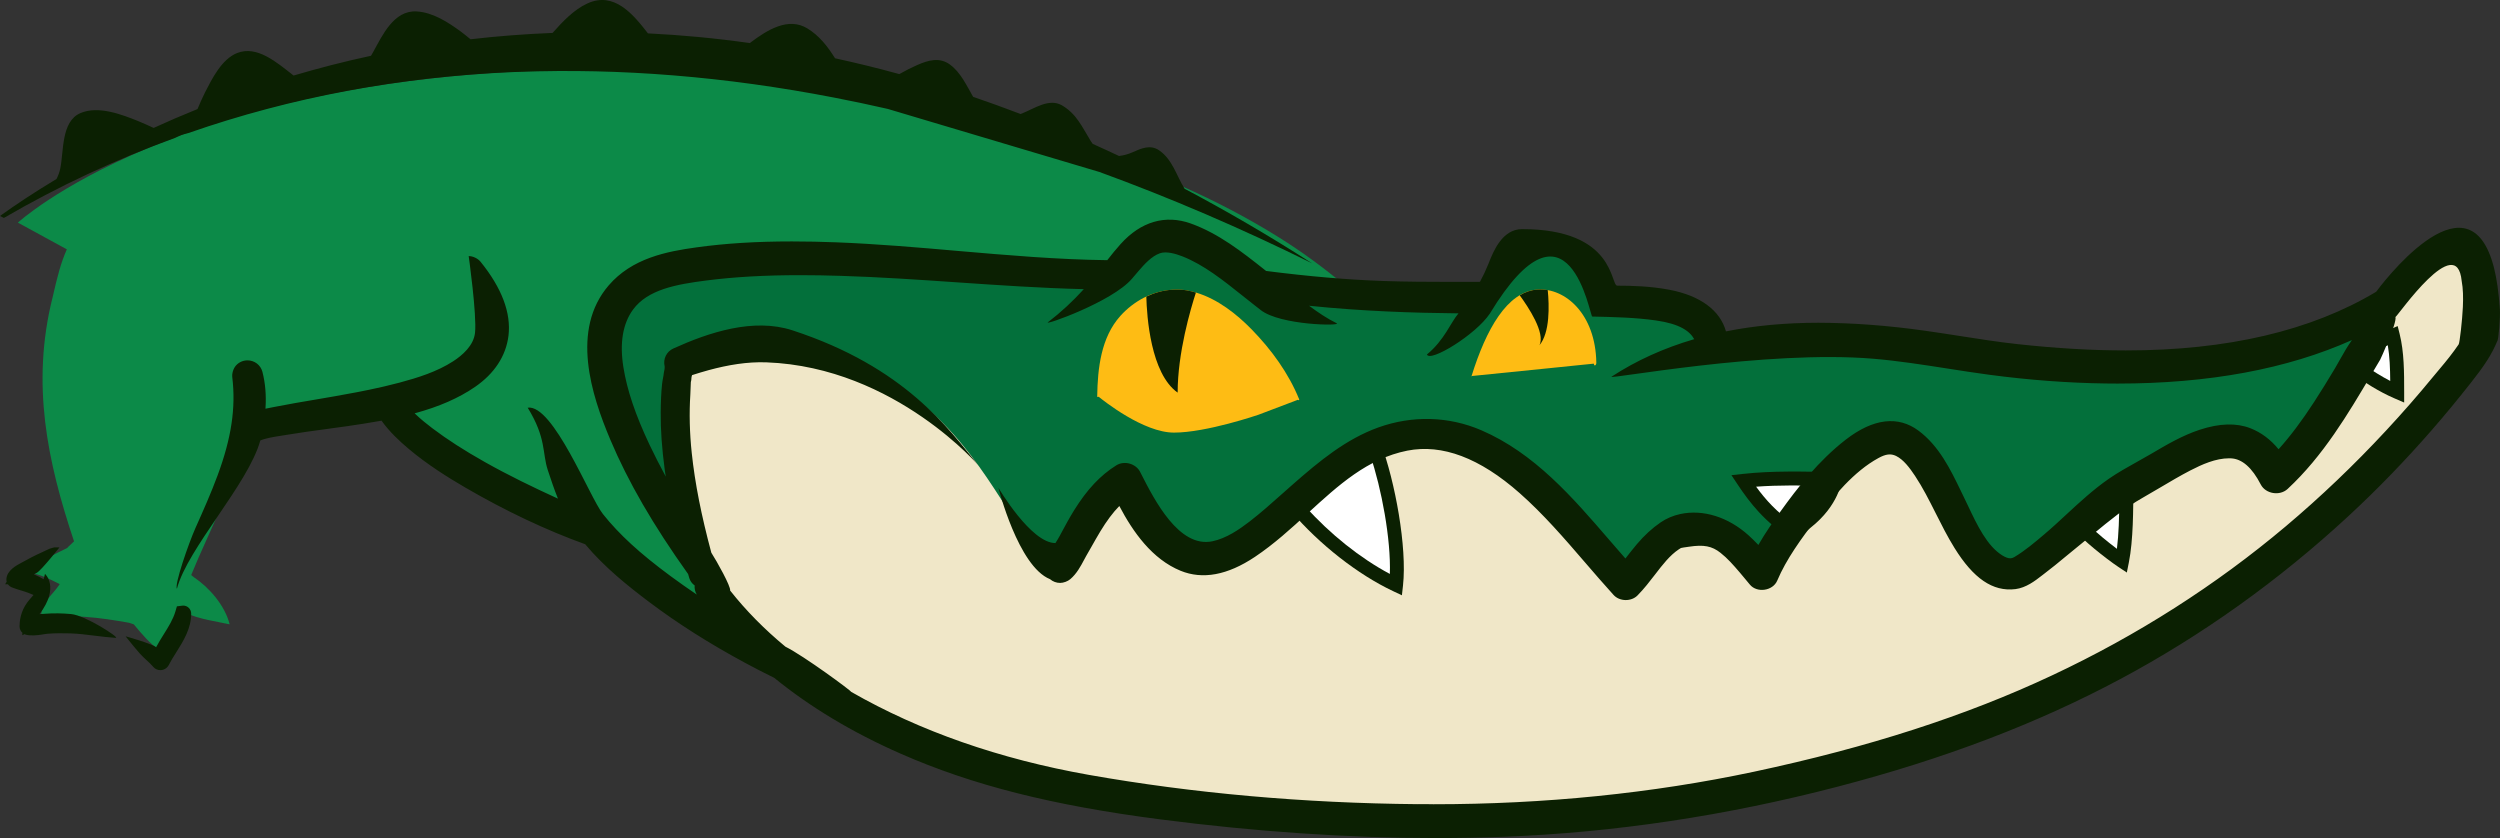 <svg version="1.1" id="图层_1" x="0px" y="0px" width="209.055px" height="70.081px" viewBox="0 0 209.055 70.081" enable-background="new 0 0 209.055 70.081" xml:space="preserve" xmlns="http://www.w3.org/2000/svg" xmlns:xlink="http://www.w3.org/1999/xlink" xmlns:xml="http://www.w3.org/XML/1998/namespace">
  <rect x="0" y="0" width="209.055" height="70.081" fill="#333333" stroke="none"/>
  <path fill="#0C8A48" d="M106.934,19.843c-10.392-6.486-22.449-9.533-34.358-11.77c-8.298-1.561-16.639-2.615-25.099-2.24
	C14.769,6.42,1.495,18.616,1.495,18.616l4.096,2.235c-0.51,1.145-0.772,2.19-1.2,4.044C2.587,32.108,3.96,38.591,6.192,45.269
	c-0.365,0.322-0.578,0.557-0.578,0.557c-1.088,0.543-2.311,1.086-3.262,1.9v0.137c0.951,0.137,1.766,0.543,2.582,0.951l0.059,0.033
	c-0.594,0.934-1.66,1.568-1.553,2.955c2.31-0.541,5.028-0.135,7.338,0.273l0.408,0.135c0.68,0.816,1.359,1.631,2.174,2.176
	c0.432-1.076,1.288-2.07,1.692-3.111l0.482-0.014c1.224,0.541,2.446,0.68,3.67,0.949c-0.408-1.629-1.767-3.123-2.99-3.939
	l-0.227-0.184c1.444-3.564,3.874-8.039,4.647-12.254l0.064,0.205c1.311-0.953,6.748-1.281,11.687-2.375
	c2.208,4.037,11.761,8.564,17.126,10.711l0.113-0.189c4.311,5.283,14.627,11.281,20.363,13.236l-4.53-8.152l52.009-20.66
	C114.35,25.282,110.801,22.257,106.934,19.843z" class="color c1"/>
  <path fill="#03703B" d="M198.694,26.675c-13.557,5.848-22.788,5.014-36.65,2.568c-5.945-0.928-12.65-1.35-18.729,0.039l-0.116-0.311
	c-4.345-3.238-10.004-5.889-10.004-5.889l-0.469-0.066c-1.533-3.424-5.389-4.453-6.834-0.842c-0.288,0.727-0.619,1.432-0.997,2.111
	l-0.179-0.027l-0.182,0.637c-6.252,0-11.055,0.088-19.299-1.088c0,0-0.068,0.006-0.184,0.021c-2.764-2.17-5.604-4.248-7.699-4.1
	c-1.656,0.15-2.647,1.469-4.078,3.266v-0.004c-11.415,0-25.551-2.717-36.967-0.543c-13.047,2.988-0.271,20.93,3.533,26.639
	c0,0,13.773,1.992,15.947,2.537c0.313,0.078,0.854,0.092,1.559,0.057c0.08,0.166,0.162,0.328,0.254,0.486
	c2.898,5.074,8.879,9.787,22.469,7.066c10.344-2.068,18.689-4.031,25.203-5.65c1.104,1.061,2.273,1.996,3.429,2.75
	c4.168,2.719,52.009-10.146,52.552-10.508c0.543-0.365,6.341-1.813,8.334-3.262c1.995-1.451,6.345-6.889,7.432-7.613L198.694,26.675
	C196.249,25.856,200.598,28.306,198.694,26.675z" class="color c2"/>
  <path fill="#F0E7C8" d="M203.087,21.681c-0.01-0.045-0.018-0.092-0.031-0.137l-0.225,0.201c-0.559,0.133-4.078,6.797-4.635,6.953
	c-0.394,0.637-0.799,1.318-1.212,2.012c-0.317,0.529-0.647,1.076-0.979,1.623c-0.105,0.174-0.207,0.344-0.314,0.518
	c-0.356,0.578-0.721,1.156-1.099,1.727c-0.082,0.127-0.171,0.248-0.253,0.373c-0.301,0.445-0.607,0.887-0.923,1.318
	c-0.132,0.184-0.269,0.359-0.403,0.537c-0.295,0.391-0.598,0.766-0.908,1.133c-0.136,0.162-0.27,0.324-0.408,0.48
	c-0.446,0.502-0.904,0.986-1.385,1.426c-0.045-0.098-0.097-0.184-0.146-0.273c-0.057-0.105-0.118-0.182-0.177-0.279
	c-0.113-0.191-0.229-0.383-0.346-0.549c-0.078-0.105-0.157-0.193-0.236-0.289c-0.128-0.154-0.254-0.309-0.387-0.438
	c-0.078-0.076-0.158-0.137-0.239-0.203c-0.14-0.117-0.277-0.234-0.422-0.324c-0.079-0.051-0.16-0.086-0.24-0.129
	c-0.151-0.082-0.302-0.162-0.457-0.219c-0.079-0.027-0.16-0.043-0.239-0.066c-0.163-0.047-0.324-0.092-0.49-0.115
	c-0.079-0.012-0.16-0.012-0.238-0.018c-0.172-0.014-0.344-0.027-0.521-0.02c-0.078,0.004-0.156,0.016-0.233,0.021
	c-0.183,0.018-0.365,0.033-0.552,0.07c-0.074,0.014-0.152,0.037-0.229,0.055c-0.191,0.043-0.382,0.088-0.576,0.148
	c-0.072,0.021-0.148,0.053-0.223,0.078c-0.198,0.066-0.398,0.137-0.602,0.219c-0.068,0.027-0.138,0.063-0.207,0.092
	c-0.209,0.09-0.42,0.18-0.631,0.283c-0.064,0.029-0.128,0.064-0.191,0.096c-0.219,0.109-0.438,0.219-0.657,0.338
	c-0.053,0.027-0.104,0.059-0.157,0.088c-0.234,0.127-0.467,0.256-0.703,0.391l0,0c-0.793,0.457-1.592,0.943-2.381,1.404
	c-0.057,0.031-0.111,0.064-0.168,0.098c-0.287,0.164-0.57,0.326-0.854,0.48c0-0.072,0-0.145,0-0.215l-0.731,0.66
	c-0.188,0.133-0.4,0.297-0.623,0.473c-0.047,0.037-0.094,0.074-0.142,0.113c-0.222,0.176-0.454,0.365-0.702,0.57
	c-0.001,0.002-0.002,0.002-0.004,0.004c-0.902,0.754-1.946,1.672-2.971,2.549c-0.136,0.115-0.271,0.232-0.408,0.348
	c-0.088,0.074-0.174,0.148-0.262,0.221c-0.182,0.154-0.361,0.301-0.537,0.447c-0.074,0.063-0.149,0.125-0.223,0.184
	c-0.207,0.17-0.408,0.33-0.604,0.482c-0.036,0.029-0.075,0.061-0.111,0.09c-0.23,0.178-0.449,0.342-0.656,0.49
	c-0.043,0.031-0.078,0.053-0.119,0.082c-0.158,0.111-0.309,0.211-0.449,0.299c-0.057,0.035-0.109,0.066-0.162,0.096
	c-0.121,0.07-0.23,0.129-0.334,0.178c-0.043,0.02-0.09,0.043-0.129,0.059c-0.133,0.051-0.252,0.086-0.346,0.086
	c-0.277,0-0.543-0.043-0.798-0.119c-0.013-0.002-0.026-0.004-0.038-0.008c-0.246-0.074-0.48-0.188-0.707-0.324
	c-0.018-0.012-0.037-0.02-0.055-0.031c-0.221-0.139-0.432-0.307-0.635-0.496c-0.021-0.018-0.041-0.035-0.063-0.055
	c-0.199-0.191-0.393-0.406-0.58-0.637c-0.02-0.023-0.041-0.049-0.061-0.074c-0.186-0.236-0.365-0.488-0.54-0.754
	c-0.019-0.029-0.037-0.059-0.056-0.086c-0.176-0.273-0.348-0.557-0.514-0.854c-0.016-0.025-0.031-0.051-0.047-0.08
	c-0.173-0.307-0.342-0.621-0.509-0.945c-0.004-0.006-0.008-0.012-0.011-0.02c-0.379-0.73-0.749-1.486-1.123-2.225
	c-0.069-0.135-0.14-0.268-0.209-0.4c-0.102-0.197-0.205-0.393-0.31-0.584c-0.081-0.15-0.166-0.293-0.249-0.438
	c-0.096-0.168-0.19-0.336-0.287-0.494c-0.092-0.146-0.186-0.285-0.279-0.426c-0.094-0.143-0.188-0.287-0.285-0.42
	c-0.1-0.139-0.205-0.26-0.309-0.387c-0.097-0.117-0.191-0.24-0.291-0.346c-0.113-0.123-0.234-0.221-0.352-0.328
	c-0.098-0.086-0.191-0.184-0.293-0.26c-0.137-0.105-0.283-0.178-0.428-0.26c-0.09-0.049-0.176-0.115-0.27-0.156
	c-0.244-0.105-0.496-0.18-0.762-0.213c-0.204-0.016-0.419,0.006-0.64,0.049c-0.028,0.006-0.056,0.008-0.085,0.016
	c-0.209,0.047-0.426,0.121-0.646,0.215c-0.043,0.018-0.084,0.035-0.127,0.055c-0.219,0.1-0.44,0.219-0.667,0.355
	c-0.047,0.027-0.094,0.059-0.141,0.088c-0.229,0.145-0.46,0.305-0.692,0.482c-0.043,0.033-0.086,0.068-0.127,0.1
	c-0.229,0.182-0.459,0.369-0.691,0.576c-0.033,0.029-0.066,0.059-0.1,0.09c-0.229,0.205-0.456,0.422-0.685,0.648
	c-0.056,0.057-0.111,0.111-0.167,0.168c-0.223,0.223-0.442,0.455-0.661,0.695c-0.071,0.076-0.142,0.152-0.212,0.23
	c-0.207,0.232-0.412,0.467-0.615,0.707c-0.081,0.096-0.16,0.191-0.241,0.289c-0.183,0.219-0.362,0.441-0.54,0.666
	c-0.174,0.217-0.34,0.438-0.506,0.656c-0.079,0.105-0.159,0.207-0.236,0.311c-0.133,0.18-0.259,0.355-0.386,0.531
	c-0.097,0.135-0.194,0.27-0.288,0.402c-0.109,0.156-0.215,0.311-0.318,0.465c-0.105,0.152-0.207,0.303-0.307,0.453
	c-0.089,0.135-0.174,0.266-0.258,0.396c-0.105,0.162-0.204,0.32-0.301,0.477c-0.07,0.113-0.14,0.227-0.206,0.336
	c-0.1,0.166-0.19,0.324-0.28,0.48c-0.051,0.09-0.104,0.18-0.152,0.266c-0.092,0.168-0.172,0.322-0.25,0.473
	c-0.031,0.063-0.069,0.133-0.098,0.191c-0.1,0.201-0.186,0.389-0.251,0.551c-0.353-0.412-0.73-0.861-1.131-1.303
	c0.015-0.02,0.029-0.039,0.044-0.057l-0.86-0.906c-0.075-0.027-0.144-0.047-0.217-0.07c-0.957-0.869-2.011-1.52-3.136-1.441
	l-0.952-0.029c-1.069,0.215-1.839,0.729-2.483,1.363c-1.014,0.945-1.648,2.227-2.68,3.258c-0.485-0.529-0.977-1.086-1.473-1.652
	c-0.076-0.086-0.151-0.172-0.229-0.26c-0.013-0.014-0.025-0.031-0.039-0.045c-0.418-0.48-0.842-0.967-1.27-1.459
	c-0.037-0.043-0.074-0.084-0.113-0.127c-0.373-0.428-0.75-0.854-1.133-1.279c0.045-0.023,0.098-0.045,0.143-0.068l-0.603-0.867
	c-0.493-0.572-1.199-1.09-1.86-1.51c-0.209-0.207-0.419-0.408-0.631-0.607c-0.072-0.066-0.145-0.131-0.217-0.197
	c-0.188-0.174-0.379-0.346-0.569-0.514c-0.097-0.084-0.194-0.168-0.292-0.25c-0.18-0.154-0.362-0.303-0.545-0.449
	c-0.09-0.074-0.181-0.146-0.271-0.219c-0.265-0.207-0.531-0.406-0.801-0.598c-0.051-0.035-0.102-0.066-0.152-0.102
	c-0.227-0.156-0.457-0.309-0.688-0.451c-0.094-0.059-0.188-0.115-0.282-0.172c-0.203-0.121-0.409-0.236-0.615-0.346
	c-0.09-0.047-0.178-0.098-0.267-0.143c-0.288-0.146-0.579-0.283-0.874-0.404c-0.037-0.016-0.074-0.027-0.111-0.043
	c-0.262-0.105-0.525-0.201-0.793-0.285c-0.096-0.031-0.191-0.059-0.287-0.086c-0.223-0.064-0.448-0.123-0.675-0.17
	c-0.095-0.021-0.187-0.045-0.28-0.063c-0.313-0.059-0.629-0.107-0.948-0.133c-0.026-0.004-0.054-0.004-0.079-0.006
	c-0.295-0.023-0.594-0.031-0.896-0.025c-0.101,0.002-0.201,0.006-0.302,0.012c-0.243,0.012-0.488,0.033-0.735,0.064
	c-0.101,0.012-0.2,0.021-0.302,0.037c-0.339,0.053-0.68,0.119-1.027,0.211c-0.014,0.002-0.029,0.01-0.045,0.012
	c-0.332,0.09-0.669,0.201-1.008,0.326c-0.107,0.039-0.216,0.084-0.324,0.127c-0.263,0.105-0.527,0.223-0.795,0.354
	c-0.11,0.053-0.219,0.104-0.33,0.16c-0.367,0.188-0.737,0.391-1.113,0.625c-0.346,0.219-0.684,0.451-1.02,0.693
	c-0.057,0.041-0.115,0.08-0.172,0.123c-0.324,0.238-0.645,0.482-0.961,0.738c-0.047,0.037-0.094,0.076-0.141,0.115
	c-0.672,0.543-1.326,1.115-1.967,1.686c-0.021,0.02-0.041,0.037-0.061,0.057c-0.369,0.33-0.732,0.656-1.092,0.979
	c-0.238,0.213-0.474,0.424-0.707,0.631c-0.061,0.055-0.122,0.107-0.182,0.16c-0.281,0.246-0.559,0.482-0.836,0.713
	c-0.059,0.049-0.117,0.098-0.177,0.146c-0.284,0.232-0.568,0.459-0.851,0.67c-0.01,0.006-0.019,0.012-0.028,0.02
	c0,0-3.089,1.105-4.585,1.426c-0.32,0.068-0.631,0.1-0.934,0.109c-0.006-0.002-0.013-0.004-0.019-0.006
	c-0.209-0.076-0.418-0.17-0.628-0.283c-0.013-0.008-0.026-0.018-0.039-0.025c-0.19-0.105-0.381-0.229-0.571-0.369
	c-0.063-0.047-0.126-0.102-0.188-0.152c-0.143-0.113-0.285-0.23-0.428-0.363c-0.076-0.072-0.154-0.15-0.23-0.229
	c-0.131-0.129-0.26-0.266-0.391-0.414c-0.084-0.094-0.168-0.195-0.252-0.297c-0.125-0.15-0.25-0.313-0.376-0.48
	c-0.087-0.117-0.175-0.234-0.262-0.361c-0.126-0.18-0.255-0.375-0.383-0.574c-0.085-0.133-0.171-0.264-0.257-0.404
	c-0.138-0.227-0.277-0.473-0.416-0.721c-0.076-0.137-0.152-0.262-0.229-0.406c-0.215-0.4-0.432-0.822-0.648-1.277
	c-0.309,0.186-0.588,0.396-0.857,0.619c-0.072,0.061-0.143,0.125-0.213,0.186c-0.209,0.188-0.407,0.383-0.596,0.588
	c-0.049,0.053-0.099,0.102-0.146,0.154c-0.229,0.264-0.446,0.537-0.651,0.822c-0.03,0.041-0.059,0.086-0.089,0.129
	c-0.18,0.256-0.354,0.518-0.52,0.785c-0.039,0.061-0.076,0.123-0.113,0.184c-0.336,0.553-0.652,1.119-0.963,1.682
	c-0.147,0.266-0.295,0.527-0.441,0.787c-0.07,0.125-0.141,0.252-0.213,0.375c-0.205,0.354-0.414,0.699-0.634,1.029
	c-5.474-1.566-7.729-22.453-31.804-17.127c-0.016,0.094-0.029,0.188-0.047,0.279c-0.032,0.178-0.042,0.365-0.07,0.545
	c-0.074,0.486-0.148,0.971-0.188,1.475c-0.015,0.188-0.015,0.381-0.024,0.568c-0.029,0.531-0.057,1.064-0.053,1.609
	c0,0.172,0.014,0.348,0.02,0.521c0.014,0.566,0.03,1.135,0.074,1.711c0.014,0.162,0.037,0.326,0.052,0.488
	c0.054,0.59,0.11,1.18,0.19,1.77c0.023,0.166,0.055,0.33,0.08,0.494c0.086,0.588,0.176,1.178,0.285,1.76
	c0.036,0.197,0.082,0.389,0.121,0.584c0.108,0.549,0.217,1.098,0.341,1.635c0.068,0.301,0.147,0.59,0.219,0.887
	c0.104,0.426,0.205,0.857,0.317,1.275c0.188,0.705,0.386,1.398,0.586,2.07l0.458,0.916l0.086,0.172
	c7.266,10.49,21.743,15.686,33.682,17.449c14.651,2.168,30.124,3,44.829,0.98c8.313-1.141,16.738-3.168,24.688-5.861
	c17.288-5.859,31.734-16.188,43.041-30.51c1.085-1.361,2.172-2.719,2.445-4.348C207.981,26.798,207.337,20.667,203.087,21.681z" class="color c3"/>
  <path fill="#0B2002" d="M117.23,49.78l-0.737-0.348c-2.949-1.393-6.139-3.887-8.529-6.676l-0.308-0.357l0.287-0.373
	c0.099-0.131,2.466-3.197,5.263-4.689l2.064-0.781l0.205,0.545c1.178,3.145,2.2,8.662,1.846,11.869L117.23,49.78z" class="color c4"/>
  <path fill="#FFFFFF" d="M109.166,42.364c2.036,2.283,4.601,4.326,7.056,5.629c0.099-2.9-0.693-7.145-1.642-9.934l-0.896,0.336
	C111.711,39.454,109.868,41.524,109.166,42.364z" class="color c5"/>
  <path fill="#0B2002" d="M177.85,47.878l-0.725-0.482c-0.989-0.658-3.144-2.367-3.606-3.064l-0.277-0.416l5.149-4.656v1.311
	c0,2.043,0,4.588-0.371,6.457L177.85,47.878z" class="color c4"/>
  <path fill="#FFFFFF" d="M174.821,44.056c0.492,0.48,1.396,1.234,2.2,1.838c0.153-1.229,0.192-2.666,0.201-4.01L174.821,44.056z" class="color c5"/>
  <path fill="#0B2002" d="M154.036,39.503l-0.017,0.625c-0.009,0.086-0.237,2.123-2.612,3.998l-1.336,1.092l-0.354-0.217
	c-2.134-1.316-3.422-2.998-4.401-4.469l-0.53-0.797l0.951-0.105c2.476-0.273,5.117-0.205,7.672-0.143L154.036,39.503z" class="color c4"/>
  <path fill="#FFFFFF" d="M149.982,43.786l0.696-0.568c1.238-0.977,1.777-1.967,2.012-2.584c-1.957-0.047-3.947-0.076-5.842,0.064
	C147.638,41.782,148.599,42.86,149.982,43.786z" class="color c5"/>
  <path fill="#0B2002" d="M201.042,33.661l-0.812-0.35c-1.317-0.566-2.445-1.318-3.538-2.043l-0.427-0.287l1.235-2.465l2.998-1.248
	l0.164,0.656c0.379,1.518,0.379,3.213,0.379,4.852V33.661z" class="color c4"/>
  <path fill="#FFFFFF" d="M197.769,30.583c0.674,0.447,1.367,0.889,2.107,1.273c-0.008-1.025-0.045-2.045-0.203-2.982l-1.326,0.551
	L197.769,30.583z" class="color c5"/>
  <path fill="#FEBC14" d="M133.488,30.335c-0.062-4.08-2.603-6.283-4.929-6.121c-2.53,0.174-4.288,3.328-5.502,7.225
	c-0.012,0.035,0.02,0.047,0.033,0.016c0.002-0.006,0.002-0.01,0.004-0.014l5.979-0.604l0,0l2.563-0.262l0,0l1.641-0.166
	c0.003,0.02,0.009,0.033,0.013,0.053C133.32,30.647,133.491,30.54,133.488,30.335z" class="color c6"/>
  <path fill="#0B2002" d="M15.987,51.296c0.013,1.25-0.663,2.324-1.26,3.271c-0.223,0.355-0.443,0.701-0.62,1.051
	c-0.13,0.256-0.405,0.42-0.702,0.42c-0.23,0-0.444-0.098-0.586-0.271c-0.168-0.199-0.361-0.377-0.556-0.555
	c-0.2-0.184-0.4-0.371-0.58-0.572c-0.329-0.375-0.642-0.758-0.952-1.145l-0.23-0.287c0,0,2.207,0.617,2.553,0.914
	c0.198-0.377,0.422-0.734,0.641-1.084c0.4-0.639,0.778-1.242,0.975-1.916l0.123-0.418l0.521-0.064
	C15.683,50.64,15.979,50.929,15.987,51.296z M5.949,51.349c-0.755-0.068-1.413-0.086-2.335-0.016
	c-0.1,0.006-0.203,0.014-0.311,0.023c1.717-2.268,0.458-3.367,0.458-3.367l-0.108,0.443c0,0.002-0.001,0.004-0.001,0.004
	c-0.234-0.139-0.512-0.281-0.816-0.404c0.015-0.006,0.026-0.014,0.038-0.02l0.211-0.117c0.396-0.232,1.887-2.119,1.887-2.119H4.521
	l-0.377,0.109c-0.705,0.324-1.433,0.658-2.133,1.055l-0.179,0.096c-0.483,0.256-1.214,0.643-1.296,1.348
	c-0.008,0.09,0,0.176,0.022,0.258L0.43,48.854l0.235,0.008c0.082,0.113,0.199,0.205,0.342,0.262c0.244,0.098,0.496,0.174,0.748,0.25
	c0.197,0.061,0.394,0.119,0.58,0.189l0.354,0.143c0.038,0.018,0.077,0.033,0.114,0.049c-0.016,0.02-0.033,0.037-0.05,0.057
	c-0.106,0.119-0.212,0.24-0.315,0.363c-0.535,0.643-0.798,1.363-0.803,2.209c0,0.205,0.089,0.395,0.236,0.529l-0.005,0.209
	l0.179-0.092c0.037,0.016,0.074,0.031,0.115,0.043c0.406,0.109,0.909,0.061,1.395-0.016c0.154-0.027,0.309-0.053,0.456-0.064
	c0.621-0.047,1.252-0.045,1.866-0.027c0.679,0.021,1.344,0.104,2.049,0.193c0.572,0.07,1.146,0.141,1.719,0.178l0.049,0.002
	C10.028,53.339,7.153,51.458,5.949,51.349z M208.825,28.528c-0.238,0.574-0.525,1.115-0.852,1.621
	c-0.408,0.637-0.863,1.234-1.32,1.816c-1.153,1.465-2.214,2.75-3.29,3.984c-2.237,2.57-4.591,4.998-6.993,7.219
	c-5.836,5.393-12.246,9.973-19.053,13.609c-6.969,3.725-14.701,6.672-23.642,9.004c-9.336,2.438-18.746,3.848-27.969,4.193
	c-1.851,0.07-3.749,0.105-5.64,0.105c-0.001,0-0.002,0-0.002,0c-7.275,0-15.027-0.525-23.043-1.561
	c-9.024-1.166-15.721-2.861-21.711-5.496c-4.072-1.789-7.59-3.918-10.569-6.34c-0.833-0.41-1.653-0.83-2.444-1.258
	c-3.005-1.623-5.629-3.289-8.021-5.09c-1.753-1.318-3.742-2.912-5.342-4.824c-3.263-1.176-6.66-2.781-10.059-4.76
	c-1.359-0.795-3.123-1.879-4.73-3.24c-0.707-0.598-1.558-1.375-2.241-2.332c-1.009,0.184-2.005,0.33-2.839,0.455
	c-0.647,0.094-1.293,0.182-1.939,0.268c-1.044,0.143-2.087,0.281-3.125,0.457l-0.475,0.076c-0.596,0.094-1.256,0.195-1.758,0.398
	c-1.004,3.643-6.086,9.016-6.974,12.402c-0.227-0.33,0.981-3.807,1.554-5.088c0.64-1.432,1.301-2.914,1.848-4.393
	c1.155-3.121,1.534-5.65,1.229-8.199c-0.041-0.33,0.086-0.74,0.307-0.988c0.242-0.275,0.594-0.432,0.965-0.432
	c0.587,0,1.1,0.393,1.246,0.955c0.246,0.949,0.332,1.969,0.256,3.088c0.249-0.055,0.489-0.1,0.715-0.143l0.293-0.055
	c1.02-0.201,2.045-0.375,3.07-0.547c0.557-0.094,1.113-0.189,1.669-0.287c1.179-0.207,2.567-0.459,3.979-0.783
	c0.076-0.025,0.152-0.043,0.23-0.053c0.424-0.1,0.847-0.205,1.268-0.316c1.525-0.41,3.123-0.908,4.473-1.783
	c0.773-0.5,1.719-1.32,1.829-2.395c0.155-1.502-0.532-6.402-0.532-6.402c0.352,0,0.772,0.201,0.993,0.475
	c1.78,2.199,2.565,4.283,2.335,6.188c-0.207,1.684-1.174,3.162-2.796,4.277c-1.368,0.938-3.001,1.654-5.052,2.211
	c0.494,0.477,1.016,0.895,1.475,1.242c1.239,0.938,2.677,1.863,4.395,2.83c1.975,1.113,4.043,2.113,6.114,3.061
	c-0.318-0.791-0.584-1.588-0.845-2.375c-0.48-1.445-0.11-2.678-1.686-5.232c2.135-0.309,5.186,7.508,6.295,8.898
	c1.353,1.699,3.094,3.297,5.646,5.18c0.727,0.537,1.462,1.051,2.201,1.553c-0.139-0.225-0.205-0.5-0.179-0.768
	c-0.157-0.109-0.288-0.256-0.376-0.432c-0.03-0.059-0.055-0.119-0.073-0.182c-0.036-0.113-0.063-0.223-0.098-0.336
	c-2.928-4.107-5.015-7.705-6.508-11.244c-1.587-3.756-3.327-9.18-0.134-12.893c1.953-2.271,4.825-2.836,7.363-3.184
	c2.416-0.334,5.018-0.494,7.953-0.494c1.23,0,2.461,0.027,3.689,0.074c3.414,0.131,6.861,0.43,10.195,0.721
	c4.096,0.355,8.326,0.723,12.493,0.773c0.363-0.465,0.731-0.922,1.128-1.361c1.689-1.871,3.732-2.463,5.854-1.707
	c2.348,0.844,4.295,2.383,6.179,3.873l0.12,0.096c3.576,0.459,6.784,0.734,9.797,0.84c1.909,0.064,3.829,0.074,5.455,0.074
	l2.634-0.004c0.269-0.5,0.506-1.004,0.708-1.504l0.052-0.133c0.358-0.898,1.103-2.771,2.759-2.771c7.837,0,7.365,4.729,7.965,4.729
	c1.194,0,2.77,0.039,4.355,0.342c2.589,0.49,4.248,1.73,4.732,3.48c2.398-0.48,4.979-0.721,7.732-0.721
	c2.896,0.008,5.797,0.227,8.963,0.674c0.943,0.133,1.883,0.281,2.822,0.426c1.592,0.25,3.237,0.51,4.857,0.686
	c3.256,0.355,6.223,0.529,9.066,0.529c8.496,0,15.502-1.652,20.934-4.908c0.242-0.33,7.529-10.172,9.766-2.311
	c0.029,0.105,0.059,0.209,0.086,0.318c0.233,0.924,0.399,2.076,0.489,3.477C209.087,26.479,208.942,28.419,208.825,28.528z
	 M204.012,30.847c0.562-0.664,1.112-1.348,1.587-2.051c0.089-0.133,0.299-2.014,0.351-3.123c0.036-0.775,0.021-1.555-0.099-2.174
	c-0.408-4.229-5.296,2.859-5.537,3.01c0.137,0.498-1.244,3.51-1.277,3.564l-0.691,1.164c-2.002,3.387-4.074,6.887-7.051,9.65
	c-0.654,0.607-1.836,0.418-2.246-0.373c-0.727-1.412-1.564-2.146-2.493-2.186l-0.151-0.004c-1.131,0-2.273,0.514-3.242,1.014
	c-0.846,0.438-1.693,0.939-2.515,1.426c-0.487,0.289-0.974,0.574-1.465,0.855c-1.482,0.84-2.776,1.906-4.146,3.037
	c-0.414,0.34-0.828,0.682-1.249,1.02c-0.351,0.279-0.696,0.566-1.042,0.854c-0.59,0.488-1.18,0.979-1.792,1.438l-0.234,0.18
	c-0.546,0.424-1.295,1.002-2.183,1.115c-1.907,0.234-3.523-0.904-5.097-3.439c-0.592-0.953-1.092-1.949-1.575-2.91
	c-0.557-1.105-1.082-2.148-1.728-3.121c-0.456-0.686-0.964-1.361-1.585-1.666c-0.447-0.215-0.869-0.156-1.473,0.176
	c-2.07,1.131-3.746,3.193-5.154,5.037c-1.309,1.717-2.548,3.408-3.311,5.215c-0.367,0.859-1.684,1.051-2.283,0.336l-0.393-0.473
	c-0.144-0.172-0.285-0.346-0.43-0.514c-0.573-0.67-1.057-1.221-1.635-1.674c-0.72-0.57-1.4-0.701-2.649-0.51l-0.2,0.029
	c-0.107,0.014-0.336,0.045-0.459,0.076c-0.056,0.041-0.115,0.078-0.177,0.109c-0.759,0.506-1.362,1.291-1.999,2.121
	c-0.445,0.576-0.904,1.174-1.453,1.732c-0.52,0.535-1.508,0.523-2.012-0.041c-0.801-0.881-1.586-1.793-2.373-2.705
	c-1.721-2-3.502-4.066-5.486-5.814c-3.322-2.932-6.465-4.117-9.381-3.543c-3.332,0.666-5.755,2.883-8.32,5.229
	c-1.385,1.27-2.818,2.58-4.427,3.656c-2.3,1.537-4.374,1.91-6.209,1.164c-2.384-0.975-3.978-3.234-5.128-5.418
	c-0.543,0.553-1.059,1.246-1.598,2.137c-0.252,0.418-0.494,0.848-0.736,1.275l-0.438,0.766c-0.061,0.107-0.123,0.225-0.188,0.346
	c-0.27,0.508-0.604,1.137-1.139,1.592c-0.211,0.182-0.571,0.316-0.85,0.316c-0.309,0-0.609-0.111-0.846-0.314
	c-2.662-1.064-4.316-7.643-4.316-7.643s2.723,4.639,4.769,4.623c0.002-0.004,0.003-0.006,0.005-0.008
	c0.127-0.205,0.253-0.406,0.359-0.602l0.094-0.178c0.355-0.662,0.713-1.326,1.109-1.963c1.074-1.727,2.193-2.918,3.521-3.748
	c0.666-0.416,1.632-0.152,1.99,0.543l0.059,0.115c1.176,2.318,3.203,6.254,5.974,5.695c1.177-0.238,2.284-1.008,3.117-1.65
	c0.929-0.715,1.833-1.521,2.708-2.301l0.919-0.813c2.226-1.953,4.448-3.787,7.147-4.758c2.838-1.02,5.881-0.938,8.598,0.229
	c4.459,1.92,7.643,5.613,10.721,9.186c0.449,0.52,0.895,1.035,1.34,1.543c0.02-0.023,0.038-0.047,0.057-0.07
	c0.295-0.381,0.592-0.754,0.9-1.123c0.615-0.729,1.283-1.342,1.99-1.826c0.484-0.332,1.037-0.566,1.645-0.699
	c1.904-0.41,4.004,0.248,5.711,1.785c0.286,0.258,0.557,0.527,0.816,0.801c0.582-1.016,1.245-1.961,1.855-2.807
	c1.418-1.977,3.176-4.234,5.456-6.002c2.317-1.791,4.386-2.004,6.073-0.754c1.73,1.281,2.689,3.268,3.536,5.02l0.259,0.535
	c0.125,0.254,0.251,0.52,0.38,0.791c0.731,1.545,1.562,3.295,2.835,4.088c0.264,0.164,0.488,0.246,0.666,0.246
	c0.07,0,0.184-0.012,0.346-0.107c0.881-0.521,1.725-1.238,2.469-1.869c0.641-0.539,1.256-1.109,1.871-1.68
	c1.113-1.029,2.264-2.094,3.559-2.994c0.765-0.527,1.578-0.98,2.363-1.418c0.389-0.217,0.778-0.432,1.158-0.656
	c1.28-0.756,2.604-1.539,4.086-2.029c1.664-0.543,3.059-0.582,4.242-0.121c0.896,0.354,1.672,0.932,2.346,1.754
	c0.979-1.084,1.943-2.369,2.975-3.957c0.595-0.916,1.168-1.85,1.73-2.789c0.156-0.26,0.305-0.529,0.457-0.801
	c0.293-0.531,0.609-1.068,0.973-1.584c-5.403,2.418-11.959,3.639-19.611,3.639c-0.337,0-0.673-0.002-1.008-0.008
	c-3.143-0.045-6.398-0.289-9.678-0.725c-1.193-0.16-2.383-0.344-3.57-0.531c-2.016-0.314-4.102-0.641-6.154-0.813
	c-8.961-0.756-22.326,1.779-21.891,1.5c2.056-1.344,4.365-2.391,6.912-3.137c-0.369-0.67-1.204-1.279-3.189-1.563
	c-1.736-0.25-3.567-0.289-5.338-0.328c-0.203-0.004-1.961-11.121-8.559-0.252c-1.176,1.773-5.021,4.113-5.264,3.424
	c1.479-1.221,1.967-2.656,2.639-3.438c-3.832-0.039-8.074-0.18-12.494-0.637c0.743,0.559,1.508,1.07,2.305,1.463
	c0.484,0.238-4.713,0.184-6.35-1.104l-0.537-0.42c-0.33-0.256-0.662-0.523-0.997-0.789c-1.589-1.27-3.23-2.578-5.011-3.279
	c-0.557-0.217-1.346-0.453-1.891-0.258c-0.684,0.246-1.282,0.9-1.789,1.492l-0.541,0.635c-1.651,1.936-7.412,3.953-7.03,3.643
	c1.077-0.826,2.078-1.752,3.003-2.771c-3.563-0.086-7.133-0.332-10.605-0.57c-3.188-0.219-6.486-0.445-9.722-0.543
	c-1.135-0.035-2.272-0.057-3.411-0.057c-2.926,0-5.48,0.145-7.81,0.443c-2.54,0.324-4.924,0.758-6.151,2.441
	c-0.855,1.176-1.125,2.793-0.803,4.807c0.307,1.924,1.005,3.99,2.195,6.508c0.426,0.895,0.878,1.773,1.35,2.646
	c-0.025-0.178-0.061-0.363-0.084-0.541c-0.242-1.838-0.352-3.371-0.34-4.82c0.006-0.908,0.041-1.656,0.111-2.352
	c0.018-0.189,0.061-0.42,0.106-0.658c0.003-0.014,0.006-0.025,0.009-0.041c0.021-0.199,0.053-0.393,0.096-0.574
	c0.018-0.172,0.008-0.236,0.007-0.238c-0.147-0.615,0.163-1.246,0.742-1.496c2.966-1.342,6.682-2.578,9.946-1.512
	c9.416,3.076,13.063,8.234,15.497,11.229C82.1,39.261,74.957,30.7,64.091,30.3c-1.607-0.059-3.229,0.219-4.816,0.648
	c-0.473,0.129-0.938,0.271-1.403,0.42c-0.009,0.035-0.021,0.07-0.032,0.104c-0.007,0.041-0.014,0.084-0.021,0.123
	c0,0.006,0,0.01,0,0.018c0,0.115-0.017,0.227-0.049,0.334c-0.018,0.236-0.022,0.469-0.027,0.662
	c-0.005,0.154-0.01,0.287-0.016,0.391c-0.1,1.557-0.06,3.193,0.117,4.865c0.268,2.547,0.807,5.25,1.639,8.352
	c0.463,0.723,1.644,2.834,1.572,3.164c1.317,1.672,2.863,3.238,4.623,4.695c1.576,0.785,5.534,3.717,5.51,3.785
	c5.713,3.273,12.389,5.611,19.858,6.934c8.705,1.539,17.954,2.365,27.487,2.451c0.444,0.004,0.908-0.016,1.333,0.006
	c9.298,0,18.313-0.914,26.794-2.717c9.588-2.043,17.746-4.678,24.943-8.061c7.111-3.336,13.684-7.531,19.535-12.461
	c2.912-2.453,5.738-5.148,8.399-8.018c1.364-1.467,2.67-2.961,3.88-4.436C203.61,31.323,203.81,31.087,204.012,30.847z" class="color c4"/>
  <path fill="#0B2002" d="M99.058,15.784c-0.686-1.1-1.008-2.441-2.129-3.213c-0.742-0.508-1.506-0.158-2.232,0.166
	c-0.366,0.164-0.738,0.258-1.121,0.307c-0.738-0.346-1.474-0.688-2.204-1.014c-0.055-0.082-0.111-0.154-0.165-0.242
	c-0.717-1.162-1.168-2.254-2.399-2.975c-1.074-0.631-2.333,0.273-3.321,0.664c-0.047,0.018-0.096,0.037-0.145,0.057
	c-1.333-0.51-2.656-0.988-3.967-1.436c-0.555-0.959-1.037-2.039-1.938-2.699c-0.869-0.639-1.822-0.365-2.74,0.041
	C76.21,5.655,75.7,5.909,75.202,6.196c-1.815-0.5-3.606-0.939-5.373-1.322c-0.619-0.99-1.327-1.9-2.322-2.502
	c-1.593-0.961-3.328,0.109-4.807,1.229c-2.918-0.412-5.758-0.676-8.516-0.809c-1.245-1.609-2.83-3.521-5.051-2.51
	c-1.15,0.525-2.086,1.529-2.926,2.471c-2.359,0.094-4.648,0.273-6.861,0.531c-0.264-0.209-0.517-0.43-0.789-0.629
	c-1.078-0.787-2.352-1.625-3.729-1.699c-1.9-0.1-2.844,1.994-3.613,3.375c-0.063,0.113-0.127,0.221-0.189,0.332
	c-2.262,0.486-4.419,1.047-6.475,1.654c-1.432-1.117-3.064-2.545-4.73-1.879c-1.287,0.514-2.098,2.16-2.686,3.309
	c-0.227,0.445-0.42,0.91-0.619,1.373c-1.283,0.518-2.508,1.045-3.668,1.578c-0.404-0.184-0.805-0.373-1.218-0.541
	c-1.415-0.574-3.386-1.344-4.9-0.701c-1.635,0.695-1.389,3.242-1.693,4.652c-0.067,0.316-0.177,0.598-0.312,0.859
	c-0.979,0.586-1.859,1.145-2.637,1.656C1.282,17.155,0.582,17.64,0,18.06c0.106,0.061,0.218,0.107,0.326,0.164
	c4.589-2.67,9.366-4.895,14.305-6.689c0.487-0.232,0.578-0.27,1.124-0.41c8.617-3.004,17.721-4.699,27.194-5.1
	c0.142-0.006,0.284-0.006,0.425-0.012c8.51-0.324,17.316,0.396,26.33,2.139c1.504,0.291,3.014,0.607,4.529,0.955l17.711,5.277
	c5.88,2.146,11.813,4.686,17.779,7.639C106.108,19.696,102.553,17.632,99.058,15.784z" class="color c4"/>
  <path fill="#FEBC14" d="M104.671,27.55c-1.269-1.301-2.848-2.534-4.621-3.074c-0.27-0.082-0.542-0.149-0.82-0.197
	c-0.399-0.068-0.797-0.074-1.191-0.051c-1.662,0.097-3.231,0.946-4.35,2.188c-1.625,1.805-1.904,4.404-1.938,6.723
	c-0.001,0.078,0.073,0.076,0.115,0.033c0.396,0.322,3.749,3.004,6.303,3.004c2.718,0,7.067-1.494,7.067-1.494l3.3-1.252
	c0.001,0.004,0.003,0.006,0.005,0.01c0.028,0.053,0.123,0.016,0.1-0.043C107.755,31.204,106.314,29.235,104.671,27.55z" class="color c6"/>
  <path fill="#0B2002" d="M128.727,28.874c0.897-1.059,0.823-3.339,0.699-4.612c-0.288-0.052-0.579-0.067-0.866-0.048
	c-0.525,0.036-1.017,0.207-1.478,0.48C127.786,25.654,129.256,27.854,128.727,28.874z" class="color c4"/>
  <path fill="#0B2002" d="M98.477,32.831c0-3.322,1.08-6.988,1.527-8.366c-0.255-0.076-0.512-0.142-0.774-0.187
	c-0.399-0.068-0.797-0.074-1.191-0.051c-0.758,0.044-1.495,0.251-2.181,0.574C95.899,26.47,96.222,31.242,98.477,32.831z" class="color c4"/>
</svg>